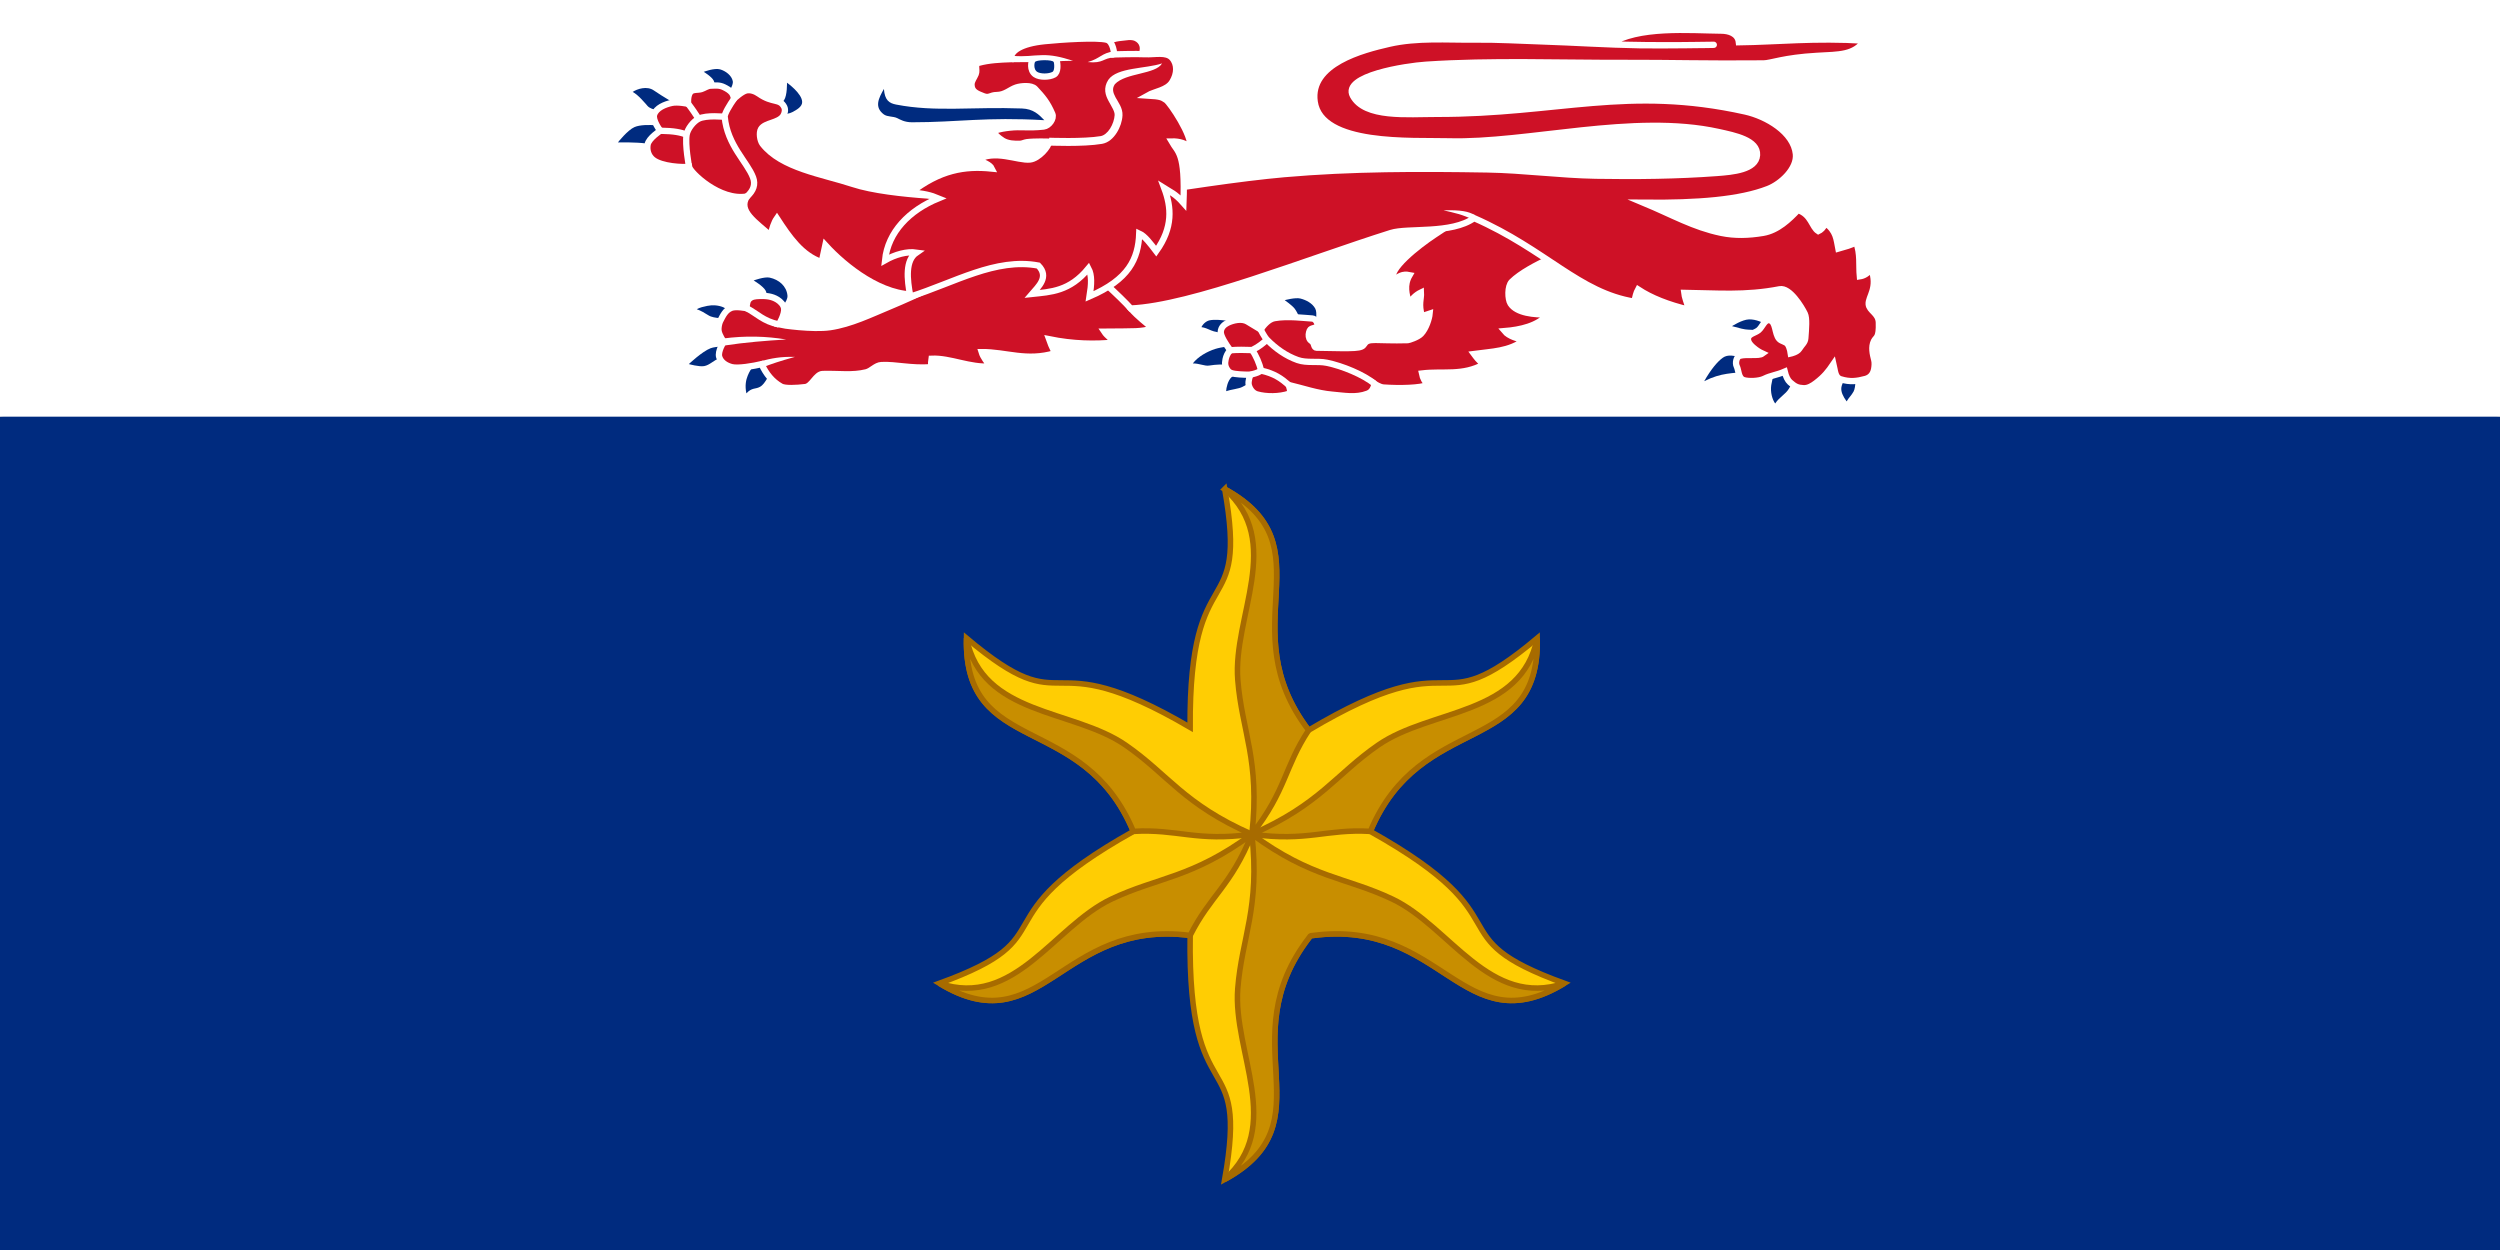 <?xml version="1.0" encoding="UTF-8" standalone="no"?>
<!-- Created with Inkscape (http://www.inkscape.org/) -->

<svg
   xmlns:dc="http://purl.org/dc/elements/1.1/"
   xmlns:cc="http://creativecommons.org/ns#"
   xmlns:rdf="http://www.w3.org/1999/02/22-rdf-syntax-ns#"
   xmlns:svg="http://www.w3.org/2000/svg"
   xmlns="http://www.w3.org/2000/svg"
   xmlns:sodipodi="http://sodipodi.sourceforge.net/DTD/sodipodi-0.dtd"
   xmlns:inkscape="http://www.inkscape.org/namespaces/inkscape"
   width="317.5mm"
   height="158.75mm"
   viewBox="0 0 317.5 158.75"
   version="1.1"
   id="svg8"
   inkscape:version="0.92.4 (5da689c313, 2019-01-14)"
   sodipodi:docname="City of Hobart.svg">
  <rect x="0" y="0" width="317.5" height="158.75" fill="#808080" stroke="none"/>
  <defs
     id="defs2" />
  <sodipodi:namedview
     id="base"
     pagecolor="#ffffff"
     bordercolor="#666666"
     borderopacity="1.0"
     inkscape:pageopacity="0.0"
     inkscape:pageshadow="2"
     inkscape:zoom="0.70710678"
     inkscape:cx="564.80486"
     inkscape:cy="269.31887"
     inkscape:document-units="mm"
     inkscape:current-layer="layer2"
     showgrid="false"
     inkscape:window-width="1920"
     inkscape:window-height="986"
     inkscape:window-x="-11"
     inkscape:window-y="-11"
     inkscape:window-maximized="1"
     inkscape:snap-global="true"
     inkscape:snap-intersection-paths="true"
     showguides="false"
     inkscape:snap-smooth-nodes="true"
     fit-margin-top="0"
     fit-margin-left="0"
     fit-margin-right="0"
     fit-margin-bottom="0" />
  <g
     inkscape:label="Layer 1"
     inkscape:groupmode="layer"
     id="layer1"
     transform="translate(72.357,-55.185)" />
  <g
     inkscape:groupmode="layer"
     id="layer4"
     inkscape:label="Layer 4"
     transform="translate(72.357,-55.185)" />
  <g
     inkscape:groupmode="layer"
     id="layer3"
     inkscape:label="Layer 3"
     transform="translate(72.357,-55.185)" />
  <g
     inkscape:groupmode="layer"
     id="layer2"
     inkscape:label="Layer 2"
     transform="translate(72.357,-55.185)">
    <g
       id="g1419"
       transform="translate(-402.696,89.429)">
      <g
         id="g1342">
        <path
           style="opacity:1;fill:#002b7f;fill-opacity:1;stroke:none;stroke-width:0.02;stroke-linecap:butt;stroke-linejoin:miter;stroke-miterlimit:4;stroke-dasharray:none;stroke-dashoffset:0;stroke-opacity:1"
           d="m 330.339,18.673 158.75,-30.341 158.75,30.341 0,105.833 h -317.5 z"
           id="rect826"
           inkscape:connector-curvature="0"
           sodipodi:nodetypes="cccccc" />
        <rect
           y="-34.244"
           x="330.339"
           height="52.917"
           width="317.5"
           id="rect830"
           style="opacity:1;fill:#ffffff;fill-opacity:1;stroke:none;stroke-width:0.011;stroke-linecap:butt;stroke-linejoin:miter;stroke-miterlimit:4;stroke-dasharray:none;stroke-dashoffset:0;stroke-opacity:1" />
      </g>
      <g
         transform="translate(339.202,-1.325)"
         id="g1177">
        <path
           inkscape:connector-curvature="0"
           style="fill:#ffcd03;fill-opacity:1;stroke:#a76b00;stroke-width:2.646;stroke-linecap:butt;stroke-linejoin:miter;stroke-miterlimit:4;stroke-dasharray:none;stroke-opacity:1"
           d="m 553.498,110.162 c 11.572,65.408 -17.05,30.144 -16.582,114.18 -72.543,-42.423 -56.315,-0.003 -107.174,-42.729 -1.263,57.094 55.839,34.827 79.973,92.605 -76.453,42.839 -29.859,49.884 -92.975,72.814 48.813,29.641 58.082,-30.944 120.188,-22.955 -1.127,87.629 28.269,50.799 16.57,116.924 50.22,-27.532 1.956,-65.991 40.533,-115.99 0.191,-0.247 0.371,-0.521 0.557,-0.779 0.317,-0.032 0.644,-0.05 0.953,-0.092 62.589,-8.409 71.765,52.619 120.719,22.893 -63.115,-22.931 -16.522,-29.976 -92.975,-72.814 24.134,-57.779 81.236,-35.512 79.973,-92.605 -51.416,43.194 -34.22,-0.68 -109.547,44.111 -37.972,-49.79 9.863,-88.11 -40.213,-115.562 z"
           id="path841"
           transform="scale(0.265)" />
        <g
           id="g1166"
           style="stroke-width:0.7;stroke-miterlimit:4;stroke-dasharray:none">
          <path
             inkscape:connector-curvature="0"
             id="path904"
             transform="scale(0.265)"
             d="m 429.742,181.613 c -1.263,57.089 55.83,34.831 79.967,92.594 l 0.01,0.002 c 21.39,-1.237 30.088,5.085 56.781,1.373 -32.749,-14.355 -40.252,-28.762 -60.621,-42.795 -25.181,-17.348 -68.628,-13.93 -76.137,-51.174 z"
             style="fill:#c88e00;fill-opacity:1;stroke:#a76b00;stroke-width:2.646;stroke-linecap:butt;stroke-linejoin:bevel;stroke-miterlimit:4;stroke-dasharray:none;stroke-opacity:1" />
          <path
             inkscape:connector-curvature="0"
             id="path1129"
             transform="scale(0.265)"
             d="m 566.5,275.582 c -28.806,21.184 -45.036,20.479 -67.373,31.104 -27.614,13.134 -46.378,52.467 -82.387,40.348 48.809,29.639 58.081,-30.936 120.174,-22.957 l 0.006,-0.006 c 9.623,-19.143 19.448,-23.515 29.58,-48.488 z"
             style="fill:#c88e00;fill-opacity:1;stroke:#a76b00;stroke-width:2.646;stroke-linecap:butt;stroke-linejoin:bevel;stroke-miterlimit:4;stroke-dasharray:none;stroke-opacity:1" />
          <path
             inkscape:connector-curvature="0"
             id="path1131"
             transform="scale(0.265)"
             d="m 553.566,110.201 c 28.417,25.123 3.768,61.014 6.199,91.477 1.968,24.657 10.693,38.358 6.75,73.896 16.559,-21.258 15.437,-31.951 27.197,-49.852 -8e-4,4.7e-4 -10e-4,0.001 -0.002,0.002 -37.954,-49.767 9.816,-88.073 -40.145,-115.523 z"
             style="fill:#c88e00;fill-opacity:1;stroke:#a76b00;stroke-width:2.646;stroke-linecap:butt;stroke-linejoin:bevel;stroke-miterlimit:4;stroke-dasharray:none;stroke-opacity:1" />
          <path
             inkscape:connector-curvature="0"
             id="path1139"
             transform="scale(0.265)"
             d="m 703.258,181.656 c -7.534,37.198 -50.953,33.79 -76.125,51.131 -20.369,14.033 -27.872,28.44 -60.621,42.795 26.692,3.712 35.389,-2.61 56.777,-1.373 24.13,-57.751 81.202,-35.518 79.969,-92.553 z"
             style="fill:#c88e00;fill-opacity:1;stroke:#a76b00;stroke-width:2.646;stroke-linecap:butt;stroke-linejoin:bevel;stroke-miterlimit:4;stroke-dasharray:none;stroke-opacity:1" />
          <path
             inkscape:connector-curvature="0"
             id="path1141"
             transform="scale(0.265)"
             d="m 566.504,275.58 c 2.1e-4,0.002 -2.2e-4,0.004 0,0.006 -10e-4,-10e-4 -0.002,-0.003 -0.004,-0.004 0.002,0.005 0.004,0.009 0.006,0.014 3.939,35.527 -4.784,49.228 -6.752,73.881 -2.433,30.482 22.248,66.398 -6.252,91.523 50.214,-27.532 1.953,-65.99 40.529,-115.988 0.191,-0.247 0.371,-0.521 0.557,-0.779 0.317,-0.032 0.644,-0.05 0.953,-0.092 62.589,-8.409 71.765,52.619 120.719,22.893 -36.009,12.119 -54.772,-27.214 -82.387,-40.348 -22.334,-10.622 -38.562,-9.92 -67.359,-31.094 -0.003,-0.004 -0.007,-0.008 -0.01,-0.012 z"
             style="fill:#c88e00;fill-opacity:1;stroke:#a76b00;stroke-width:2.646;stroke-linecap:butt;stroke-linejoin:bevel;stroke-miterlimit:4;stroke-dasharray:none;stroke-opacity:1" />
        </g>
      </g>
      <g
         transform="translate(338.683)"
         id="g1268">
        <g
           id="g958">
          <path
             sodipodi:nodetypes="csscsscc"
             inkscape:connector-curvature="0"
             id="path837"
             d="m 103.915,-22.947 c 0.099,1.455 0.69,1.816 1.554,1.984 5.01,0.976 9.656,0.261 15.974,0.496 1.435,0.053 2.15,0.761 2.844,1.488 -7.474,-0.43 -10.939,0.265 -16.801,0.265 -0.972,0 -1.516,-0.351 -1.885,-0.529 -0.525,-0.254 -1.206,-0.133 -1.687,-0.463 -1.262,-0.936 -0.667,-2.066 0,-3.241 z"
             style="fill:#002b7f;fill-opacity:1;stroke:none;stroke-width:0.265px;stroke-linecap:butt;stroke-linejoin:miter;stroke-opacity:1" />
          <path
             sodipodi:nodetypes="cscsscc"
             inkscape:connector-curvature="0"
             id="path866"
             d="m 90.013,-20.77 c 0,0 0.95,-0.354 1.216,-0.748 0.42,-0.623 0.374,-2.222 0.374,-2.222 0,0 1.916,1.348 1.929,2.456 0.007,0.601 -0.73,1.009 -1.263,1.286 -0.715,0.372 -1.929,0.257 -1.929,0.257 z"
             style="fill:#002b7f;fill-opacity:1;stroke:none;stroke-width:0.265px;stroke-linecap:butt;stroke-linejoin:miter;stroke-opacity:1" />
          <path
             sodipodi:nodetypes="csscscc"
             inkscape:connector-curvature="0"
             id="path868"
             d="m 84.05,-22.384 c 0,0 0.781,-0.952 0.667,-1.555 -0.137,-0.721 -0.908,-1.294 -1.614,-1.497 -0.717,-0.206 -2.07,0.316 -2.07,0.316 0,0 1.023,0.612 1.275,1.134 0.247,0.513 0.058,1.602 0.058,1.602 z"
             style="fill:#002b7f;fill-opacity:1;stroke:none;stroke-width:0.265px;stroke-linecap:butt;stroke-linejoin:miter;stroke-opacity:1" />
          <path
             sodipodi:nodetypes="csccsc"
             inkscape:connector-curvature="0"
             id="path870"
             d="m 72.006,-22.571 c 0.568,-0.38 1.817,-0.798 2.689,-0.187 1.007,0.705 3.134,1.941 3.134,1.941 l -1.964,0.678 c 0,0 -1.472,-0.098 -1.953,-0.631 -0.373,-0.414 -1.17,-1.407 -1.906,-1.801 z"
             style="fill:#002b7f;fill-opacity:1;stroke:none;stroke-width:0.265px;stroke-linecap:butt;stroke-linejoin:miter;stroke-opacity:1" />
          <path
             sodipodi:nodetypes="csccsc"
             inkscape:connector-curvature="0"
             id="path872"
             d="m 70.135,-16.163 c 0,0 1.228,-1.564 2.105,-1.941 1.385,-0.596 4.595,0 4.595,0 l -1.275,2.572 c 0,0 -1.233,-0.396 -1.871,-0.491 -1.173,-0.175 -3.555,-0.14 -3.555,-0.14 z"
             style="fill:#002b7f;fill-opacity:1;stroke:none;stroke-width:0.265px;stroke-linecap:butt;stroke-linejoin:miter;stroke-opacity:1" />
          <path
             sodipodi:nodetypes="cscsscc"
             inkscape:connector-curvature="0"
             id="path874"
             d="m 89.078,4.043 c 0,0 0.036,-0.973 -0.187,-1.38 -0.319,-0.582 -1.52,-1.286 -1.52,-1.286 0,0 1.36,-0.509 2.035,-0.362 1.178,0.255 2.138,1.069 2.257,2.268 0.079,0.796 -1.041,1.766 -1.041,1.766 z"
             style="fill:#002b7f;fill-opacity:1;stroke:none;stroke-width:0.265px;stroke-linecap:butt;stroke-linejoin:miter;stroke-opacity:1" />
          <path
             sodipodi:nodetypes="csscscc"
             inkscape:connector-curvature="0"
             id="path876"
             d="m 84.541,5.68 c 0,0 -0.54,-0.701 -1.052,-0.912 -0.623,-0.257 -1.351,-0.301 -2.011,-0.164 -0.456,0.095 -0.935,0.199 -1.333,0.421 0.505,0.178 1.024,0.48 1.497,0.783 0.701,0.451 2.339,0.362 2.339,0.362 z"
             style="fill:#002b7f;fill-opacity:1;stroke:none;stroke-width:0.265px;stroke-linecap:butt;stroke-linejoin:miter;stroke-opacity:1" />
          <path
             sodipodi:nodetypes="cscsscc"
             inkscape:connector-curvature="0"
             id="path878"
             d="m 84.26,9.749 c 0,0 -1.623,-0.048 -2.362,0.234 -1.064,0.405 -2.76,2.011 -2.76,2.011 0,0 1.298,0.368 1.941,0.257 0.708,-0.122 1.235,-0.759 1.918,-0.982 0.518,-0.169 1.614,-0.257 1.614,-0.257 z"
             style="fill:#002b7f;fill-opacity:1;stroke:none;stroke-width:0.265px;stroke-linecap:butt;stroke-linejoin:miter;stroke-opacity:1" />
          <path
             sodipodi:nodetypes="cscscc"
             inkscape:connector-curvature="0"
             id="path882"
             d="m 88.844,10.953 c -1.263,0.994 -1.802,1.446 -2.233,2.526 -0.207,0.517 -0.374,1.239 -0.164,2.233 0.713,-0.772 1.148,-0.499 1.731,-0.83 0.789,-0.449 0.971,-1.602 1.695,-1.883 z"
             style="fill:#002b7f;fill-opacity:1;stroke:none;stroke-width:0.265px;stroke-linecap:butt;stroke-linejoin:miter;stroke-opacity:1" />
          <path
             sodipodi:nodetypes="csscscc"
             inkscape:connector-curvature="0"
             id="path884"
             d="m 158.698,6.849 c 0,0 0.296,-1.336 0,-1.894 -0.357,-0.674 -1.154,-1.101 -1.894,-1.286 -0.646,-0.162 -1.988,0.21 -1.988,0.21 0,0 0.924,0.639 1.263,1.076 0.447,0.576 0.959,1.964 0.959,1.964 z"
             style="fill:#002b7f;fill-opacity:1;stroke:none;stroke-width:0.265px;stroke-linecap:butt;stroke-linejoin:miter;stroke-opacity:1" />
          <path
             sodipodi:nodetypes="cscscc"
             inkscape:connector-curvature="0"
             id="path886"
             d="m 148.876,6.755 c 0,0 -2.347,-0.562 -3.584,-0.322 -0.369,0.072 -0.811,0.378 -1.058,0.871 0.596,0.064 1.152,0.429 1.573,0.532 0.961,0.235 1.368,0.257 2.415,0.345 z"
             style="fill:#002b7f;fill-opacity:1;stroke:none;stroke-width:0.265px;stroke-linecap:butt;stroke-linejoin:miter;stroke-opacity:1" />
          <path
             sodipodi:nodetypes="cscscc"
             inkscape:connector-curvature="0"
             id="path888"
             d="m 148.478,9.632 c 0,0 -1.696,0.183 -2.502,0.444 -1.022,0.331 -2.172,0.973 -2.834,1.833 0.86,0 1.51,0.363 2.065,0.274 1.959,-0.315 3.201,0.021 3.201,0.021 z"
             style="fill:#002b7f;fill-opacity:1;stroke:none;stroke-width:0.265px;stroke-linecap:butt;stroke-linejoin:miter;stroke-opacity:1" />
          <path
             sodipodi:nodetypes="cscscc"
             inkscape:connector-curvature="0"
             id="path890"
             d="m 149.811,12.625 c 0,0 -1.022,0.406 -1.737,1.026 -0.483,0.418 -0.695,1.388 -0.695,1.785 0.529,-0.198 1.634,-0.308 2.043,-0.536 0.758,-0.424 1.862,-0.942 1.862,-0.942 z"
             style="fill:#002b7f;fill-opacity:1;stroke:none;stroke-width:0.265px;stroke-linecap:butt;stroke-linejoin:miter;stroke-opacity:1" />
          <path
             sodipodi:nodetypes="cscscc"
             inkscape:connector-curvature="0"
             id="path892"
             d="m 217.233,12.204 c 0,0 -0.506,1.635 -0.631,2.479 -0.126,0.849 0.123,1.804 0.503,2.316 0.554,-0.835 1.302,-1.151 1.746,-1.886 0.534,-0.884 1.376,-2.488 1.376,-2.488 z"
             style="fill:#002b7f;fill-opacity:1;stroke:none;stroke-width:0.265px;stroke-linecap:butt;stroke-linejoin:miter;stroke-opacity:1" />
          <path
             sodipodi:nodetypes="cscscc"
             inkscape:connector-curvature="0"
             id="path894"
             d="m 226.295,13.317 c 0,0 -0.732,1.084 -0.791,1.676 -0.053,0.524 0.194,1.079 0.673,1.741 0.298,-0.513 0.603,-0.743 0.885,-1.258 0.314,-0.575 0.224,-2.002 0.224,-2.002 z"
             style="fill:#002b7f;fill-opacity:1;stroke:none;stroke-width:0.265px;stroke-linecap:butt;stroke-linejoin:miter;stroke-opacity:1" />
          <path
             sodipodi:nodetypes="csccc"
             inkscape:connector-curvature="0"
             id="path896"
             d="m 213.421,11.386 c -1.555,-0.546 -2.356,-0.628 -2.961,-0.201 -0.661,0.467 -1.507,1.462 -2.371,2.983 2.22,-1.124 3.617,-0.965 5.496,-1.239 z"
             style="fill:#002b7f;fill-opacity:1;stroke:none;stroke-width:0.265px;stroke-linecap:butt;stroke-linejoin:miter;stroke-opacity:1" />
          <path
             sodipodi:nodetypes="cscscc"
             inkscape:connector-curvature="0"
             id="path898"
             d="m 216.283,7.165 c -0.728,-0.463 -1.618,-0.87 -2.505,-0.847 -0.864,0.022 -2.157,0.858 -2.157,0.858 0.943,0.265 1.583,0.433 2.036,0.444 1.352,0.032 1.94,0.328 1.94,0.328 z"
             style="fill:#002b7f;fill-opacity:1;stroke:none;stroke-width:0.265px;stroke-linecap:butt;stroke-linejoin:miter;stroke-opacity:1" />
        </g>
        <g
           id="g1196">
          <g
             id="g1138">
            <g
               id="g1092">
              <path
                 sodipodi:nodetypes="cccccccccsscsscssssscssssssscc"
                 inkscape:connector-curvature="0"
                 id="path912"
                 d="m 110.43,0.733 -2.48,-0.728 0.231,3.142 C 103.749,3.435 98.995,-0.339 96.474,-3.104 l -0.463,2.15 C 93.484,-1.807 91.908,-4.068 90.322,-6.51 c -0.355,0.508 -0.626,1.317 -0.794,2.216 -1.873,-1.71 -4.222,-3.118 -3.01,-4.994 -3.44,0.612 -7.224,-3.035 -7.356,-3.779 -0.711,0.116 -3.508,-0.005 -4.599,-0.901 -0.568,-0.467 -0.789,-1.194 -0.661,-1.918 0.141,-0.799 1.604,-1.754 1.604,-1.754 0,0 -1.007,-1.313 -0.777,-2.05 0.268,-0.858 1.371,-1.297 2.249,-1.488 0.763,-0.166 2.067,0.116 2.067,0.116 0,0 -0.103,-1.031 0.298,-1.505 0.309,-0.366 0.933,-0.22 1.389,-0.364 0.392,-0.124 0.746,-0.415 1.158,-0.43 0.631,-0.023 1.118,-0.093 1.687,0.182 0.377,0.182 0.765,0.399 1.025,0.728 0.163,0.205 0.298,0.728 0.298,0.728 0,0 0.936,-0.905 1.554,-1.042 0.535,-0.118 1.139,0.115 1.587,0.43 1.765,1.238 2.632,0.546 3.208,1.67 0.177,0.346 0.079,0.832 -0.132,1.158 -0.593,0.911 -2.315,0.829 -2.811,1.654 -0.273,0.454 -0.127,1.467 0.198,1.885 2.402,3.084 7.577,3.811 11.476,5.093 4.921,1.618 15.445,1.72 15.445,1.72 z"
                 style="fill:#ce1126;fill-opacity:1;stroke:#ffffff;stroke-width:0.8;stroke-linecap:butt;stroke-linejoin:miter;stroke-miterlimit:5.438;stroke-dasharray:none;stroke-opacity:1" />
              <path
                 sodipodi:nodetypes="csccccccsssssssssscssscssscssscsscscccccccsscc"
                 inkscape:connector-curvature="0"
                 id="path924"
                 d="m 181.748,-8.02 c -2.646,0.083 -4.917,1.607 -7.919,3.597 -2.05,1.359 -6.037,4.452 -5.215,5.776 0.718,-0.493 1.128,-0.841 2.058,-0.655 -0.746,1.277 -0.414,2.439 -0.049,3.673 0.325,-0.665 0.904,-1.181 1.496,-1.47 0.049,0.818 -0.341,1.475 0.12,3.012 l 0.982,-0.327 c -0.059,0.631 -0.454,1.899 -1.099,2.572 -0.425,0.443 -1.567,0.792 -1.66,0.795 -4.139,0.117 -5.019,-0.36 -5.546,0.507 -0.341,0.561 -0.932,0.556 -6.065,0.452 -0.312,-0.006 -0.266,-0.431 -0.456,-0.678 -0.161,-0.21 -0.34,-0.224 -0.444,-0.468 -0.151,-0.353 -0.092,-0.727 0.047,-1.052 0.153,-0.359 0.837,-0.225 0.959,-0.596 0.11,-0.335 -0.269,-0.894 -0.631,-0.912 -0.97,-0.049 -3.173,-0.354 -4.818,-0.047 -0.781,0.146 -1.391,0.924 -1.754,1.438 l -1.663,-1.004 c -0.734,-0.443 -1.855,-0.164 -2.506,0.153 -0.484,0.235 -0.857,0.61 -0.89,1.147 -0.034,0.554 0.655,1.602 1.201,2.347 -0.331,0.347 -0.498,0.732 -0.589,1.149 -0.124,0.567 -0.065,0.971 0.286,1.433 0.218,0.287 0.534,0.357 0.89,0.414 0.663,0.106 1.962,0.115 1.962,0.115 0,0 -0.313,0.805 -0.198,1.291 0.117,0.492 0.471,1.037 1.047,1.201 1.181,0.337 2.845,0.324 4.062,-0.084 0.355,-0.119 -0.047,-1.123 -0.047,-1.123 1.832,0.452 3.668,1.081 5.496,1.239 1.563,0.136 3.034,0.44 4.514,-0.117 0.486,-0.183 0.747,-0.535 0.912,-1.263 0,0 0.628,0.442 1.135,0.477 2.086,0.147 4.668,0.081 5.647,-0.337 -0.369,-0.372 -0.652,-0.829 -0.772,-1.45 2.705,-0.323 5.153,0.342 7.858,-1.146 -0.717,-0.585 -0.933,-0.921 -1.239,-1.333 2.208,-0.304 4.495,-0.294 6.408,-1.777 -0.842,-0.145 -1.994,-0.479 -2.526,-1.123 1.976,-0.159 4.228,-0.642 5.507,-2.128 -1.736,0.055 -3.976,-0.16 -4.754,-1.369 -0.353,-0.549 -0.406,-2.212 0.159,-2.77 2.178,-2.155 8.136,-4.327 8.136,-4.327 z"
                 style="fill:#ce1126;fill-opacity:1;stroke:#ffffff;stroke-width:0.8;stroke-linecap:butt;stroke-linejoin:miter;stroke-miterlimit:5.438;stroke-dasharray:none;stroke-opacity:1" />
              <path
                 sodipodi:nodetypes="csscsssscssscsscsssascccccccccccc"
                 inkscape:connector-curvature="0"
                 id="path922"
                 d="m 124.18,-4.774 c 0,0 -12.77,6.648 -19.41,9.401 -2.509,1.04 -5.056,2.295 -7.696,2.68 -2.202,0.321 -6.137,-0.248 -6.5,-0.341 0,0 0.778,-1.297 0.667,-2.046 C 91.173,4.463 90.789,4.067 90.399,3.82 89.698,3.378 88.923,3.311 88.095,3.341 c -0.535,0.019 -1.032,0.051 -1.368,0.468 -0.258,0.319 -0.26,1.086 -0.26,1.086 0,0 -1.344,-0.282 -1.95,-0.034 -0.745,0.305 -1.032,0.958 -1.403,1.672 -0.15,0.289 -0.249,0.869 -0.21,1.193 0.075,0.631 0.658,1.424 0.658,1.424 0,0 -0.785,1.243 -0.565,1.943 0.218,0.695 0.863,1.096 1.567,1.286 0.82,0.221 2.795,-0.14 3.812,-0.374 0.585,1.263 1.349,2.21 2.467,2.841 0.5,0.282 1.955,0.213 3.099,0.07 0.848,-0.106 1.343,-1.638 2.197,-1.662 2.071,-0.058 3.734,0.229 5.524,-0.211 0.697,-0.171 1.193,-0.889 1.945,-0.924 1.855,-0.087 3.717,0.465 6.307,0.272 -0.023,-0.502 -0.001,-0.77 0.047,-1.076 2.375,-0.105 4.828,1.177 7.484,0.982 -0.448,-0.596 -0.929,-1.186 -1.123,-1.824 3.13,-0.014 5.698,1.22 9.308,0.14 -0.118,-0.41 -0.337,-0.603 -0.748,-1.777 3.084,0.629 5.816,0.671 8.372,0.421 -0.293,-0.37 -1.008,-0.853 -1.356,-1.38 4.207,-0.042 4.454,0.048 6.174,-0.398 -0.881,-0.767 -1.797,-1.415 -2.809,-2.545 l 4.773,-6.061 z"
                 style="fill:#ce1126;fill-opacity:1;stroke:#ffffff;stroke-width:0.8;stroke-linecap:butt;stroke-linejoin:miter;stroke-miterlimit:5.438;stroke-dasharray:none;stroke-opacity:1" />
              <path
                 sodipodi:nodetypes="ccaaasassssaaaccsccssassssascsscccccccssssssscssscsssscsssssscsssscccccscc"
                 inkscape:connector-curvature="0"
                 id="path926"
                 d="m 135.263,4.935 c -2.654,-3.001 -13.422,-12.041 -13.422,-12.041 0,0 21.853,-4.059 32.908,-5.027 8.568,-0.75 17.197,-0.743 25.797,-0.595 4.604,0.079 9.187,0.713 13.791,0.794 5.116,0.09 10.415,0.025 15.346,-0.343 2.026,-0.151 5.002,-0.409 5.116,-2.272 0.116,-1.895 -2.822,-2.474 -4.884,-2.931 -10.796,-2.389 -24.249,1.455 -34.249,1.185 -4.628,-0.125 -16.25,0.632 -17.047,-5.032 -0.682,-4.847 6.117,-6.587 9.459,-7.355 3.564,-0.819 7.294,-0.496 10.947,-0.535 2.834,-0.03 5.667,0.141 8.5,0.235 4.116,0.137 8.227,0.411 12.344,0.48 3.134,0.052 9.402,-0.052 9.402,-0.052 0.644,-0.011 -7.613,0.166 -13.19,-0.069 3.507,-2.377 10.214,-1.771 14.207,-1.733 0.881,0.009 2.078,0.318 2.206,1.479 4.914,-0.07 9.613,-0.597 15.964,-0.205 -1.343,1.863 -3.187,1.766 -6.055,1.93 -4.2,0.239 -5.839,0.954 -6.767,0.962 -7.349,0.07 -11.752,-0.082 -17.628,-0.066 -8.423,0.023 -16.863,-0.328 -25.268,0.232 -2.487,0.165 -10.647,1.397 -9.264,3.953 1.533,2.832 6.913,2.282 10.686,2.285 15.392,0.015 24.194,-3.623 39.133,-0.301 2.715,0.604 6.163,2.617 6.441,5.407 0.187,1.881 -1.898,3.795 -3.539,4.432 -3.576,1.389 -8.864,1.819 -15.809,1.753 3.695,1.543 6.35,3.096 9.856,3.822 1.738,0.36 3.487,0.309 5.325,0 1.863,-0.314 3.34,-1.748 4.416,-2.894 1.702,0.529 1.767,2.145 2.596,2.677 0.305,-0.142 0.609,-0.388 0.914,-1.025 1.387,1.003 1.396,2.046 1.633,3.241 0.9,-0.266 1.602,-0.416 2.253,-0.81 0.581,1.46 0.34,2.927 0.474,4.331 0.498,-0.075 0.987,-0.327 1.44,-0.975 0.938,2.447 -0.388,3.565 -0.314,4.514 0.066,0.847 1.248,1.119 1.29,2.315 0.072,2.052 -0.367,1.846 -0.628,2.381 -0.36,0.739 -0.154,1.618 0.05,2.414 0.088,0.345 0.049,0.791 -0.017,1.141 -0.128,0.682 -0.528,1.09 -1.093,1.243 -1.072,0.29 -1.963,0.416 -3.162,0.043 -0.74,-0.23 -0.712,-1.092 -0.912,-1.933 -0.658,0.968 -1.156,1.599 -2.199,2.4 -0.465,0.357 -1.019,0.701 -1.604,0.67 -0.742,-0.04 -1.086,-0.192 -1.72,-0.761 -0.295,-0.265 -0.523,-0.739 -0.671,-1.35 -1.058,0.458 -1.728,0.473 -2.611,0.912 -0.662,0.329 -1.994,0.359 -2.58,0.174 -0.721,-0.228 -0.648,-1.254 -0.899,-1.754 -0.211,-0.421 -0.052,-1.223 0.403,-1.346 0.879,-0.238 2.402,0.061 2.862,-0.278 0,0 -0.464,-0.21 -0.844,-0.5 -0.467,-0.356 -1.087,-0.876 -0.992,-1.455 0.092,-0.559 0.922,-0.661 1.356,-1.025 0.472,-0.396 0.748,-1.36 1.356,-1.257 0.885,0.151 0.648,1.721 1.257,2.381 0.292,0.317 0.856,0.333 1.091,0.695 0.28,0.43 0.378,1.156 0.378,1.156 0,0 0.806,-0.182 1.061,-0.586 0.384,-0.61 0.738,-0.806 0.779,-1.358 0.091,-1.207 0.213,-2.543 -0.068,-3.115 -0.424,-0.864 -1.927,-3.347 -3.185,-3.101 -4.386,0.856 -8.046,0.51 -12.127,0.455 0.046,0.43 0.339,1.294 0.628,2.15 -2.7,-0.638 -4.842,-1.505 -6.482,-2.58 -0.225,0.411 -0.362,0.957 -0.463,1.554 -7.044,-1.125 -11.197,-6.577 -20.373,-10.616 -2.876,2.058 -8.398,1.209 -10.556,1.888 -10.566,3.324 -25.323,9.264 -33.04,9.591 z"
                 style="fill:#ce1126;fill-opacity:1;stroke:#ffffff;stroke-width:0.8;stroke-linecap:butt;stroke-linejoin:miter;stroke-miterlimit:5.438;stroke-dasharray:none;stroke-opacity:1" />
            </g>
            <g
               id="g1031">
              <g
                 id="g1012">
                <g
                   id="g904"
                   style="fill:none;stroke:#ffffff;stroke-width:1;stroke-miterlimit:4;stroke-dasharray:none">
                  <path
                     sodipodi:nodetypes="cssc"
                     inkscape:connector-curvature="0"
                     id="path914"
                     d="m 79.162,-13.068 c 0,0 -0.528,-2.798 -0.304,-4.086 0.128,-0.736 0.859,-1.67 1.525,-2.007 0.986,-0.5 3.307,-0.248 3.307,-0.248"
                     style="fill:none;stroke:#ffffff;stroke-width:0.8;stroke-linecap:butt;stroke-linejoin:miter;stroke-miterlimit:5.438;stroke-dasharray:none;stroke-opacity:1" />
                  <path
                     sodipodi:nodetypes="cc"
                     inkscape:connector-curvature="0"
                     id="path916"
                     d="m 75.505,-17.64 c 1.83,0.027 2.587,0.217 3.353,0.487"
                     style="fill:none;stroke:#ffffff;stroke-width:0.8;stroke-linecap:butt;stroke-linejoin:miter;stroke-miterlimit:5.438;stroke-dasharray:none;stroke-opacity:1" />
                  <path
                     sodipodi:nodetypes="cc"
                     inkscape:connector-curvature="0"
                     id="path918"
                     d="m 79.044,-21.062 c 0.405,0.49 0.873,1.199 1.339,1.902"
                     style="fill:none;stroke:#ffffff;stroke-width:0.8;stroke-linecap:butt;stroke-linejoin:miter;stroke-miterlimit:5.438;stroke-dasharray:none;stroke-opacity:1" />
                  <path
                     sodipodi:nodetypes="cssc"
                     inkscape:connector-curvature="0"
                     id="path920"
                     d="m 84.898,-21.724 c -0.579,0.835 -1.243,1.926 -1.207,2.315 0.335,3.632 2.873,5.733 3.605,7.706 0.317,0.855 0.083,1.654 -0.777,2.414"
                     style="fill:none;stroke:#ffffff;stroke-width:0.8;stroke-linecap:butt;stroke-linejoin:miter;stroke-miterlimit:5.438;stroke-dasharray:none;stroke-opacity:1" />
                </g>
                <g
                   id="g975">
                  <path
                     sodipodi:nodetypes="cc"
                     inkscape:connector-curvature="0"
                     id="path848"
                     d="m 86.467,4.895 c 1.359,0.696 2.091,1.64 4.107,2.071"
                     style="fill:none;stroke:#ffffff;stroke-width:0.8;stroke-linecap:butt;stroke-linejoin:miter;stroke-miterlimit:5.438;stroke-dasharray:none;stroke-opacity:1" />
                  <path
                     sodipodi:nodetypes="cccc"
                     inkscape:connector-curvature="0"
                     id="path850"
                     d="m 83.479,8.747 0.205,0.888 C 86.189,9.245 89.044,9.012 91.51,8.871 88.966,8.451 86.332,8.372 83.479,8.747 Z"
                     style="color:#000000;font-style:normal;font-variant:normal;font-weight:normal;font-stretch:normal;font-size:medium;line-height:normal;font-family:sans-serif;font-variant-ligatures:normal;font-variant-position:normal;font-variant-caps:normal;font-variant-numeric:normal;font-variant-alternates:normal;font-feature-settings:normal;text-indent:0;text-align:start;text-decoration:none;text-decoration-line:none;text-decoration-style:solid;text-decoration-color:#000000;letter-spacing:normal;word-spacing:normal;text-transform:none;writing-mode:lr-tb;direction:ltr;text-orientation:mixed;dominant-baseline:auto;baseline-shift:baseline;text-anchor:start;white-space:normal;shape-padding:0;clip-rule:nonzero;display:inline;overflow:visible;visibility:visible;opacity:1;isolation:auto;mix-blend-mode:normal;color-interpolation:sRGB;color-interpolation-filters:linearRGB;solid-color:#000000;solid-opacity:1;vector-effect:none;fill:#ffffff;fill-opacity:1;fill-rule:nonzero;stroke:none;stroke-width:1;stroke-linecap:butt;stroke-linejoin:miter;stroke-miterlimit:4;stroke-dasharray:none;stroke-dashoffset:0;stroke-opacity:1;color-rendering:auto;image-rendering:auto;shape-rendering:auto;text-rendering:auto;enable-background:accumulate" />
                  <path
                     sodipodi:nodetypes="cccc"
                     inkscape:connector-curvature="0"
                     id="path852"
                     d="m 88.213,11.637 0.291,0.772 c 1.189,-0.451 2.056,-0.752 4.105,-1.328 -1.813,-0.051 -2.966,0.182 -4.396,0.556 z"
                     style="color:#000000;font-style:normal;font-variant:normal;font-weight:normal;font-stretch:normal;font-size:medium;line-height:normal;font-family:sans-serif;font-variant-ligatures:normal;font-variant-position:normal;font-variant-caps:normal;font-variant-numeric:normal;font-variant-alternates:normal;font-feature-settings:normal;text-indent:0;text-align:start;text-decoration:none;text-decoration-line:none;text-decoration-style:solid;text-decoration-color:#000000;letter-spacing:normal;word-spacing:normal;text-transform:none;writing-mode:lr-tb;direction:ltr;text-orientation:mixed;dominant-baseline:auto;baseline-shift:baseline;text-anchor:start;white-space:normal;shape-padding:0;clip-rule:nonzero;display:inline;overflow:visible;visibility:visible;opacity:1;isolation:auto;mix-blend-mode:normal;color-interpolation:sRGB;color-interpolation-filters:linearRGB;solid-color:#000000;solid-opacity:1;vector-effect:none;fill:#ffffff;fill-opacity:1;fill-rule:nonzero;stroke:none;stroke-width:1;stroke-linecap:butt;stroke-linejoin:miter;stroke-miterlimit:4;stroke-dasharray:none;stroke-dashoffset:0;stroke-opacity:1;color-rendering:auto;image-rendering:auto;shape-rendering:auto;text-rendering:auto;enable-background:accumulate" />
                </g>
                <g
                   id="g910"
                   style="fill:none;stroke:#ffffff;stroke-width:1;stroke-miterlimit:4;stroke-dasharray:none">
                  <path
                     sodipodi:nodetypes="csssc"
                     inkscape:connector-curvature="0"
                     id="path854"
                     d="m 166.228,14.496 c -1.409,-1.166 -4.116,-2.271 -6.057,-2.666 -1.22,-0.248 -2.545,0.064 -3.718,-0.351 -1.464,-0.517 -2.799,-1.46 -3.882,-2.572 -0.359,-0.369 -0.819,-1.31 -0.819,-1.31"
                     style="fill:none;stroke:#ffffff;stroke-width:0.8;stroke-linecap:butt;stroke-linejoin:miter;stroke-miterlimit:5.438;stroke-dasharray:none;stroke-opacity:1" />
                  <path
                     sodipodi:nodetypes="ccc"
                     inkscape:connector-curvature="0"
                     id="path856"
                     d="m 147.894,10.24 c 0.943,-0.079 1.865,-0.056 2.787,-0.026 0.946,-0.467 1.361,-0.881 1.891,-1.307"
                     style="fill:none;stroke:#ffffff;stroke-width:0.8;stroke-linecap:butt;stroke-linejoin:miter;stroke-miterlimit:5.438;stroke-dasharray:none;stroke-opacity:1" />
                  <path
                     sodipodi:nodetypes="ccc"
                     inkscape:connector-curvature="0"
                     id="path858"
                     d="m 150.68,10.214 c 0.52,0.745 0.917,1.711 1.146,2.608 -0.46,0.228 -0.255,0.241 -1.384,0.528"
                     style="fill:none;stroke:#ffffff;stroke-width:0.8;stroke-linecap:butt;stroke-linejoin:miter;stroke-miterlimit:5.438;stroke-dasharray:none;stroke-opacity:1" />
                  <path
                     sodipodi:nodetypes="cc"
                     inkscape:connector-curvature="0"
                     id="path860"
                     d="m 151.826,12.822 c 1.695,0.38 2.56,1.011 3.481,1.814"
                     style="fill:none;stroke:#ffffff;stroke-width:0.8;stroke-linecap:butt;stroke-linejoin:miter;stroke-miterlimit:5.438;stroke-dasharray:none;stroke-opacity:1" />
                </g>
              </g>
              <path
                 sodipodi:nodetypes="cccc"
                 inkscape:connector-curvature="0"
                 id="path862"
                 d="m 178.77,-6.295 0.225,-0.615 c -0.84,-0.485 -1.757,-0.683 -4.021,-0.624 1.303,0.307 2.534,0.536 3.795,1.239 z"
                 style="color:#000000;font-style:normal;font-variant:normal;font-weight:normal;font-stretch:normal;font-size:medium;line-height:normal;font-family:sans-serif;font-variant-ligatures:normal;font-variant-position:normal;font-variant-caps:normal;font-variant-numeric:normal;font-variant-alternates:normal;font-feature-settings:normal;text-indent:0;text-align:start;text-decoration:none;text-decoration-line:none;text-decoration-style:solid;text-decoration-color:#000000;letter-spacing:normal;word-spacing:normal;text-transform:none;writing-mode:lr-tb;direction:ltr;text-orientation:mixed;dominant-baseline:auto;baseline-shift:baseline;text-anchor:start;white-space:normal;shape-padding:0;clip-rule:nonzero;display:inline;overflow:visible;visibility:visible;opacity:1;isolation:auto;mix-blend-mode:normal;color-interpolation:sRGB;color-interpolation-filters:linearRGB;solid-color:#000000;solid-opacity:1;vector-effect:none;fill:#ffffff;fill-opacity:1;fill-rule:nonzero;stroke:none;stroke-width:1;stroke-linecap:butt;stroke-linejoin:miter;stroke-miterlimit:4;stroke-dasharray:none;stroke-dashoffset:0;stroke-opacity:1;color-rendering:auto;image-rendering:auto;shape-rendering:auto;text-rendering:auto;enable-background:accumulate" />
            </g>
          </g>
          <g
             id="g1078">
            <g
               id="g1044">
              <path
                 sodipodi:nodetypes="csssccc"
                 inkscape:connector-curvature="0"
                 id="path864"
                 d="m 132.04,-28.652 c 0.912,-0.83 1.741,-0.736 2.652,-0.87 0.386,-0.057 0.874,-0.059 1.228,0.105 0.403,0.188 0.704,0.498 0.83,0.924 0.18,0.609 -0.07,1.298 -0.538,1.964 l -3.835,-0.362 z"
                 style="fill:#ce1126;fill-opacity:1;stroke:#ffffff;stroke-width:0.8;stroke-linecap:butt;stroke-linejoin:miter;stroke-miterlimit:5.438;stroke-dasharray:none;stroke-opacity:1" />
              <path
                 sodipodi:nodetypes="sssssssssasaaacsccccccccccccccccczczzzcsscs"
                 inkscape:connector-curvature="0"
                 id="path910"
                 d="m 115.948,-26.266 c -0.603,0.165 -0.145,0.845 -0.374,1.427 -0.183,0.464 -0.547,0.857 -0.538,1.356 0.016,0.884 0.673,1.127 1.497,1.45 0.774,0.304 0.876,-0.134 1.707,-0.14 1.073,-0.009 1.678,-0.695 2.479,-0.959 0.623,-0.205 1.938,-0.315 2.385,0.164 0.971,1.04 1.555,1.704 2.198,3.204 0.248,0.578 -0.419,1.514 -1.099,1.59 -1.899,0.214 -2.893,-0.025 -4.326,0.14 -0.632,0.073 -1.192,0.155 -1.871,0.374 -0.486,0.157 0.54,1.005 1.006,1.286 0.631,0.381 1.438,0.417 2.175,0.398 0.304,-0.008 0.587,-0.171 0.889,-0.21 0.928,-0.12 2.806,-0.07 2.806,-0.07 0,0.608 -1.317,2.146 -2.409,2.268 -1.558,0.174 -4.522,-1.352 -6.782,0.094 0.886,0.211 1.701,0.602 1.923,1.058 -3.468,-0.356 -6.585,0.173 -10.296,3.058 1.561,0.073 2.603,0.346 3.508,0.725 -3.692,1.514 -6.396,4.257 -6.771,7.861 1.291,-0.732 2.774,-1.149 3.986,-0.974 -1.418,0.974 -1.211,3.321 -0.769,5.588 5.571,-1.757 10.845,-4.959 16.253,-3.939 1.419,1.444 -0.017,2.69 -0.795,3.601 2.385,-0.255 4.771,-0.323 7.156,-3.227 0.447,0.847 0.396,1.993 0.146,3.538 4.989,-2.148 6.183,-4.752 6.309,-7.981 0.717,0.325 1.434,1.3 2.152,2.24 2.159,-3.028 1.934,-5.578 1.029,-7.993 0.745,0.476 1.36,0.658 2.432,1.871 0.253,-6.437 -0.706,-6.424 -1.497,-7.811 1.047,-0.018 1.824,0.268 2.35,0.77 0.333,-1.451 -2.531,-5.694 -3.048,-6.035 -0.517,-0.341 -0.671,-0.469 -2.358,-0.568 0.926,-0.529 2.464,-0.649 3.121,-1.7 0.657,-1.051 0.705,-2.278 -0.019,-3.087 -0.724,-0.809 -2.213,-0.402 -3.414,-0.46 -1.202,-0.057 -3.929,0.023 -3.929,0.023 0,0 -0.093,-1.637 -0.943,-1.861 -1.248,-0.33 -5.727,-0.039 -7.877,0.178 -3.029,0.306 -4.355,1.237 -4.322,2.285 -1.351,0.051 -2.758,0.109 -4.069,0.468 z"
                 style="fill:#ce1126;fill-opacity:1;stroke:#ffffff;stroke-width:0.8;stroke-linecap:butt;stroke-linejoin:miter;stroke-miterlimit:5.438;stroke-dasharray:none;stroke-opacity:1" />
            </g>
            <g
               id="g1064">
              <path
                 sodipodi:nodetypes="cssc"
                 inkscape:connector-curvature="0"
                 id="path846"
                 d="m 122.842,-26.753 c -0.242,0.277 -0.45,1.437 0.299,1.956 0.552,0.383 1.78,0.363 2.385,0.023 0.528,-0.297 0.449,-1.303 0.325,-1.852"
                 style="fill:#002b7f;fill-opacity:1;stroke:#ffffff;stroke-width:0.8;stroke-linecap:butt;stroke-linejoin:miter;stroke-miterlimit:5.438;stroke-dasharray:none;stroke-opacity:1" />
              <g
                 style="fill:#ffffff"
                 id="g1038">
                <path
                   style="color:#000000;font-style:normal;font-variant:normal;font-weight:normal;font-stretch:normal;font-size:medium;line-height:normal;font-family:sans-serif;font-variant-ligatures:normal;font-variant-position:normal;font-variant-caps:normal;font-variant-numeric:normal;font-variant-alternates:normal;font-feature-settings:normal;text-indent:0;text-align:start;text-decoration:none;text-decoration-line:none;text-decoration-style:solid;text-decoration-color:#000000;letter-spacing:normal;word-spacing:normal;text-transform:none;writing-mode:lr-tb;direction:ltr;text-orientation:mixed;dominant-baseline:auto;baseline-shift:baseline;text-anchor:start;white-space:normal;shape-padding:0;clip-rule:nonzero;display:inline;overflow:visible;visibility:visible;opacity:1;isolation:auto;mix-blend-mode:normal;color-interpolation:sRGB;color-interpolation-filters:linearRGB;solid-color:#000000;solid-opacity:1;vector-effect:none;fill:#ffffff;fill-opacity:1;fill-rule:nonzero;stroke:none;stroke-width:1;stroke-linecap:butt;stroke-linejoin:miter;stroke-miterlimit:4;stroke-dasharray:none;stroke-dashoffset:0;stroke-opacity:1;color-rendering:auto;image-rendering:auto;shape-rendering:auto;text-rendering:auto;enable-background:accumulate"
                   d="m 132.412,-24.107 c -0.324,0.493 -0.435,1.012 -0.387,1.479 0.049,0.466 0.233,0.869 0.428,1.23 0.39,0.722 0.785,1.305 0.762,1.768 -0.025,0.515 -0.24,1.186 -0.576,1.713 -0.336,0.527 -0.777,0.887 -1.193,0.959 -2.142,0.369 -6.543,0.203 -6.543,0.203 l -0.041,0.998 c 0,0 4.349,0.198 6.754,-0.217 0.813,-0.14 1.432,-0.726 1.865,-1.404 0.433,-0.678 0.696,-1.472 0.732,-2.203 0.047,-0.953 -0.54,-1.664 -0.879,-2.291 -0.169,-0.314 -0.286,-0.601 -0.312,-0.859 -0.027,-0.259 0.011,-0.499 0.227,-0.826 1.374,-1.46 5.179,-1.224 5.993,-2.637 -2.041,0.695 -5.716,0.485 -6.829,2.088 z"
                   id="path839"
                   inkscape:connector-curvature="0"
                   sodipodi:nodetypes="ccccssccssccsccc" />
                <path
                   style="color:#000000;font-style:normal;font-variant:normal;font-weight:normal;font-stretch:normal;font-size:medium;line-height:normal;font-family:sans-serif;font-variant-ligatures:normal;font-variant-position:normal;font-variant-caps:normal;font-variant-numeric:normal;font-variant-alternates:normal;font-feature-settings:normal;text-indent:0;text-align:start;text-decoration:none;text-decoration-line:none;text-decoration-style:solid;text-decoration-color:#000000;letter-spacing:normal;word-spacing:normal;text-transform:none;writing-mode:lr-tb;direction:ltr;text-orientation:mixed;dominant-baseline:auto;baseline-shift:baseline;text-anchor:start;white-space:normal;shape-padding:0;clip-rule:nonzero;display:inline;overflow:visible;visibility:visible;opacity:1;isolation:auto;mix-blend-mode:normal;color-interpolation:sRGB;color-interpolation-filters:linearRGB;solid-color:#000000;solid-opacity:1;vector-effect:none;fill:#ffffff;fill-opacity:1;fill-rule:nonzero;stroke:none;stroke-width:1;stroke-linecap:butt;stroke-linejoin:miter;stroke-miterlimit:4;stroke-dasharray:none;stroke-dashoffset:0;stroke-opacity:1;color-rendering:auto;image-rendering:auto;shape-rendering:auto;text-rendering:auto;enable-background:accumulate"
                   d="m 133.13,-27.723 c -1.615,0.218 -1.69,0.897 -3.338,1.363 2.062,0.205 1.893,-0.524 3.396,-0.587 z"
                   id="path842"
                   inkscape:connector-curvature="0"
                   sodipodi:nodetypes="cccc" />
                <path
                   style="color:#000000;font-style:normal;font-variant:normal;font-weight:normal;font-stretch:normal;font-size:medium;line-height:normal;font-family:sans-serif;font-variant-ligatures:normal;font-variant-position:normal;font-variant-caps:normal;font-variant-numeric:normal;font-variant-alternates:normal;font-feature-settings:normal;text-indent:0;text-align:start;text-decoration:none;text-decoration-line:none;text-decoration-style:solid;text-decoration-color:#000000;letter-spacing:normal;word-spacing:normal;text-transform:none;writing-mode:lr-tb;direction:ltr;text-orientation:mixed;dominant-baseline:auto;baseline-shift:baseline;text-anchor:start;white-space:normal;shape-padding:0;clip-rule:nonzero;display:inline;overflow:visible;visibility:visible;opacity:1;isolation:auto;mix-blend-mode:normal;color-interpolation:sRGB;color-interpolation-filters:linearRGB;solid-color:#000000;solid-opacity:1;vector-effect:none;fill:#ffffff;fill-opacity:1;fill-rule:nonzero;stroke:none;stroke-width:1;stroke-linecap:butt;stroke-linejoin:miter;stroke-miterlimit:4;stroke-dasharray:none;stroke-dashoffset:0;stroke-opacity:1;color-rendering:auto;image-rendering:auto;shape-rendering:auto;text-rendering:auto;enable-background:accumulate"
                   d="m 120.189,-26.346 c 1.159,-0.022 2.884,0.007 2.884,0.007 0.1,-0.326 2.319,-0.37 2.436,8.45e-4 0.392,-0.193 1.761,-0.163 2.425,-0.186 -1.661,-0.537 -2.733,-0.735 -3.878,-0.719 -1.447,0.021 -2.037,0.236 -3.887,0.086 z"
                   id="path844"
                   inkscape:connector-curvature="0"
                   sodipodi:nodetypes="ccccscc" />
              </g>
            </g>
          </g>
        </g>
      </g>
    </g>
  </g>
</svg>
